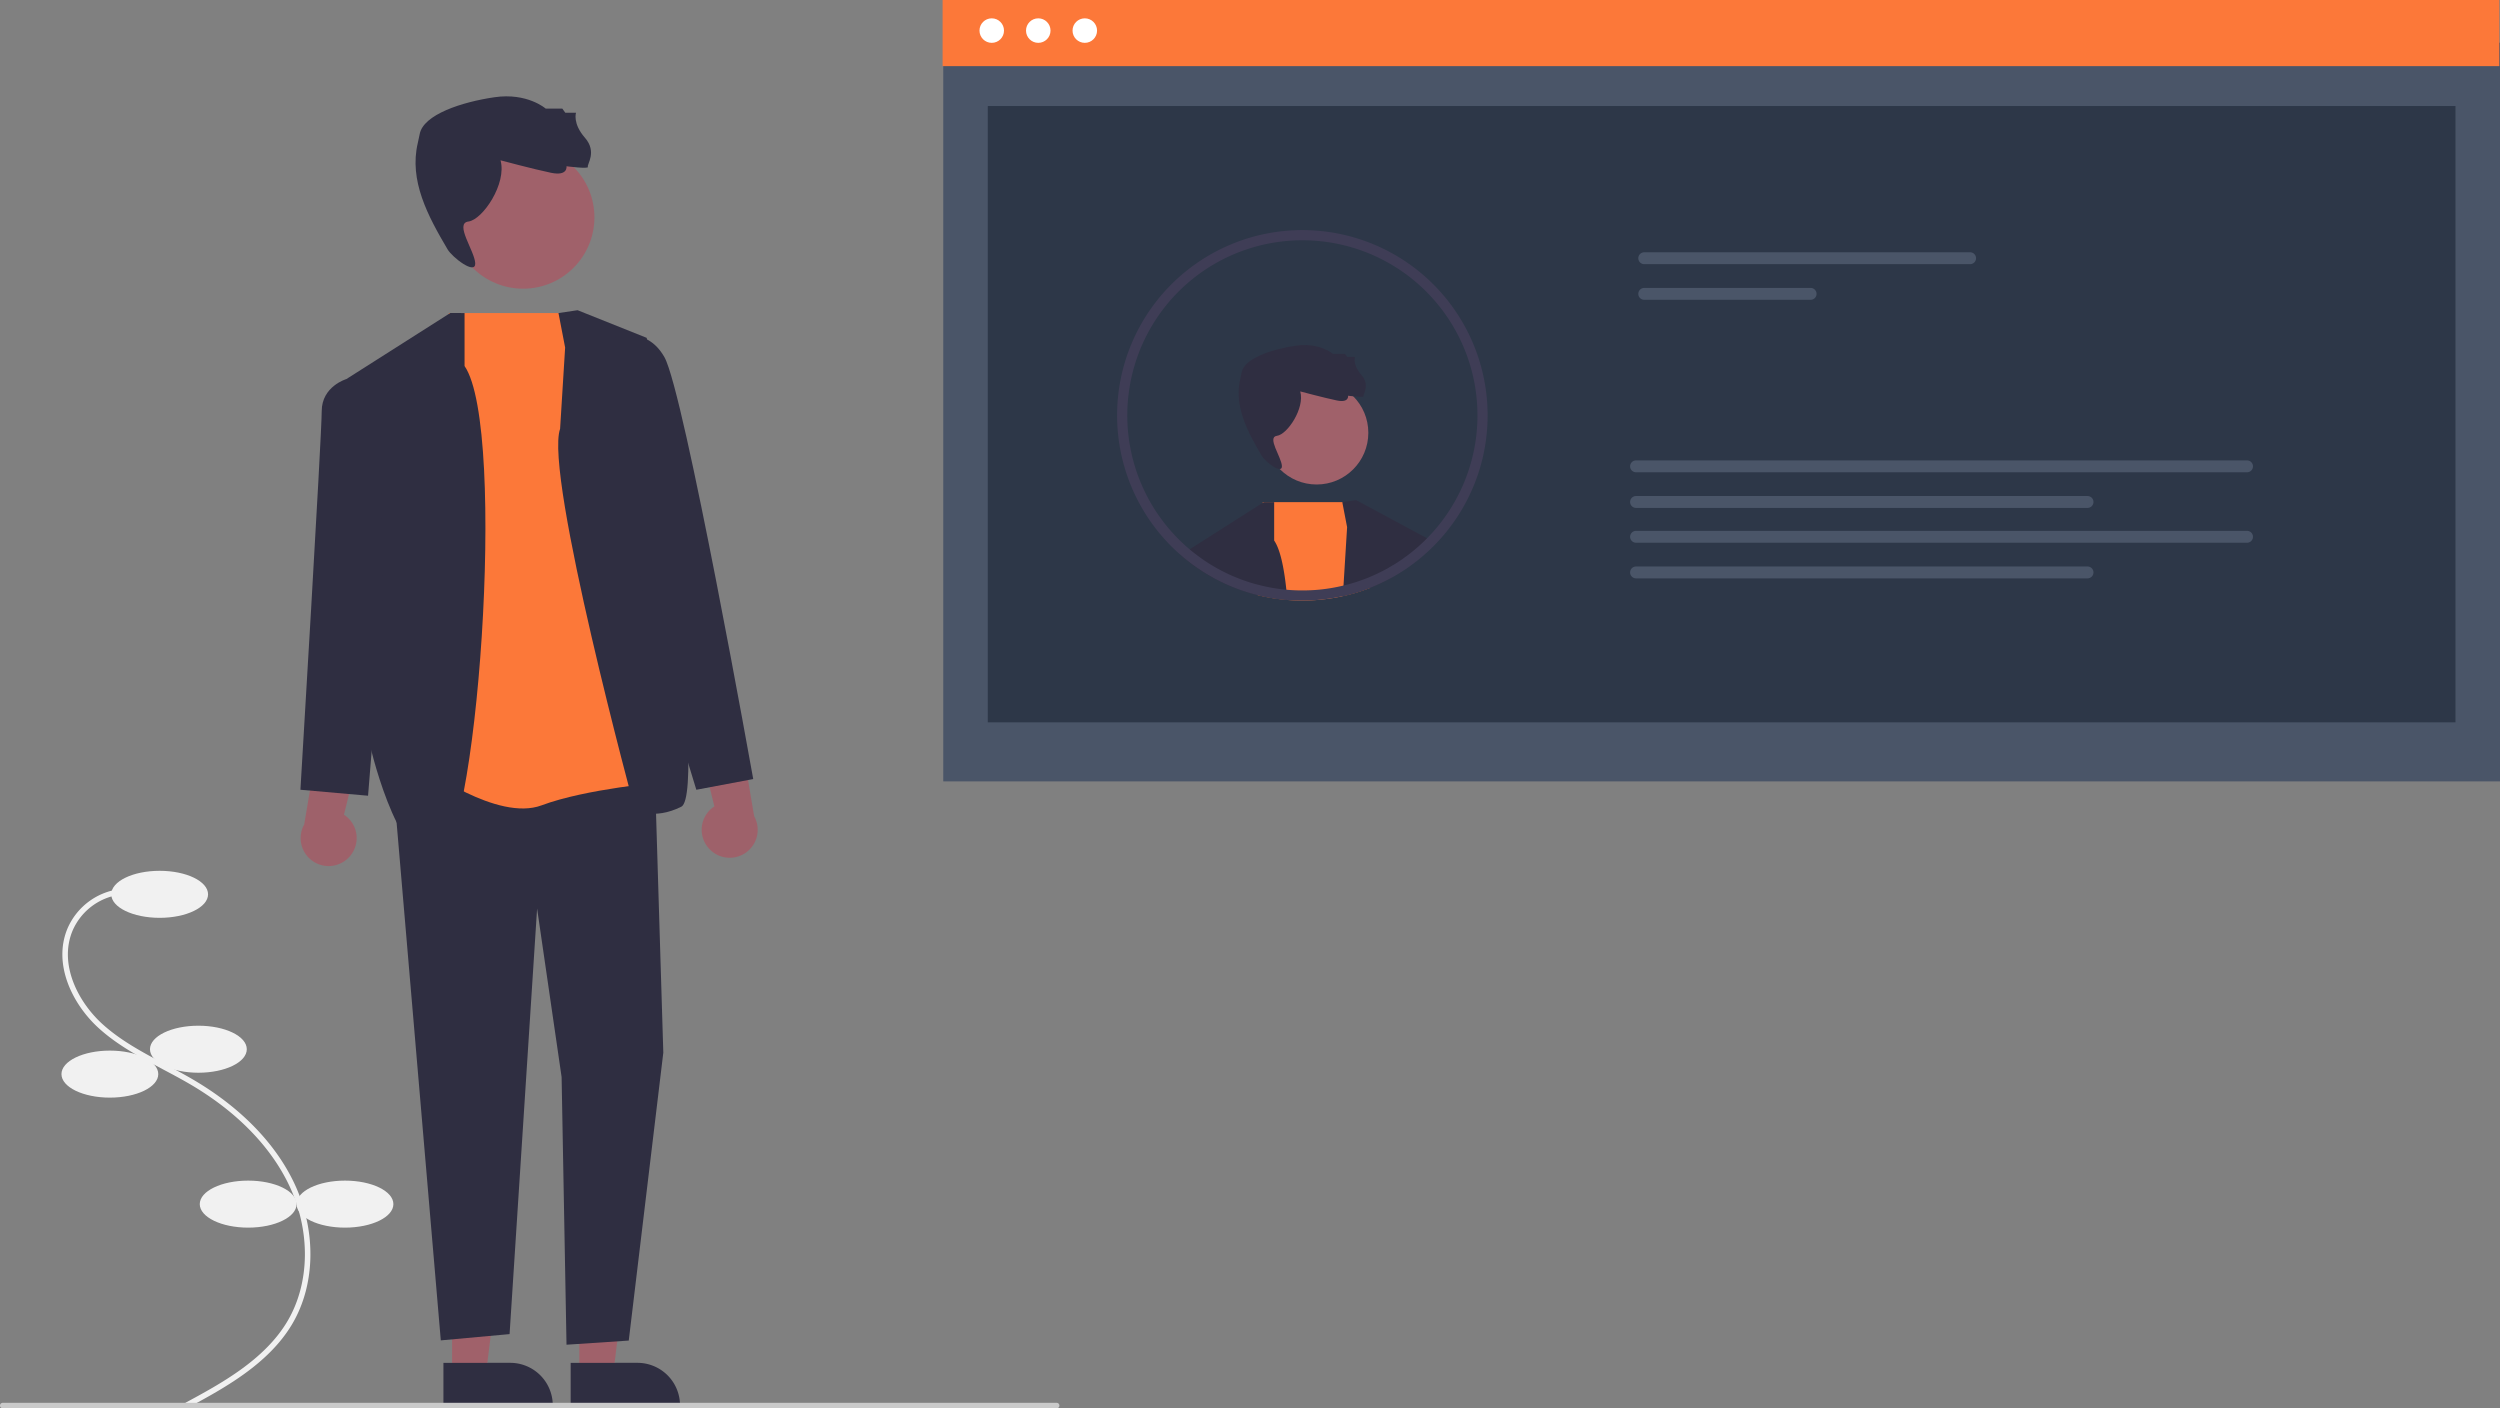 <svg
    id="f2473fb9-9653-4ee7-8806-669bab6c6842"
    data-name="Layer 1"
    xmlns="http://www.w3.org/2000/svg"
    width="903.807"
    height="509.145"
    viewBox="0 0 903.807 509.145"
>
    <rect x="0" y="0" width="903.807" height="509.145" fill="#808080" stroke="none"/>
    <path
        d="M216.096,704.318l-.951-1.759c12.753-6.897,28.626-15.481,36.916-29.567,8.172-13.886,8.356-32.743.479-49.211-6.704-14.016-19.018-26.572-35.611-36.313-3.273-1.921-6.709-3.742-10.031-5.503-8.031-4.256-16.336-8.658-23.184-14.903-9.432-8.601-16.568-23.035-11.249-35.891a23.856,23.856,0,0,1,20.677-14.467l.113,1.997a21.861,21.861,0,0,0-18.948,13.248c-4.943,11.947,1.839,25.505,10.754,33.636,6.661,6.074,14.852,10.415,22.773,14.613,3.342,1.771,6.797,3.603,10.108,5.546,16.938,9.943,29.526,22.798,36.403,37.174,8.16,17.061,7.946,36.637-.559,51.089C245.211,688.572,229.068,697.303,216.096,704.318Z"
        transform="translate(-148.096 -195.427)"
        fill="#f1f1f1"
    />
    <ellipse cx="57.72" cy="323.317" rx="17.5" ry="8.5" fill="#f1f1f1" />
    <ellipse cx="71.72" cy="379.317" rx="17.5" ry="8.5" fill="#f1f1f1" />
    <ellipse cx="39.72" cy="388.317" rx="17.5" ry="8.5" fill="#f1f1f1" />
    <ellipse cx="89.72" cy="435.317" rx="17.5" ry="8.5" fill="#f1f1f1" />
    <ellipse cx="124.72" cy="435.317" rx="17.5" ry="8.5" fill="#f1f1f1" />
    <rect
        id="bc1144e2-c94b-4f66-aa77-0b454dfd4174"
        data-name="Rectangle 62"
        x="341.011"
        y="15.429"
        width="562.796"
        height="267.056"
        fill="#4A5568"
    />
    <rect
        id="ad6bb9d5-2e55-4525-b077-6ac2d5f26b45"
        data-name="Rectangle 75"
        x="357.104"
        y="38.33"
        width="530.61"
        height="222.814"
        fill="#2D3748"
    />
    <rect
        id="a1fdfaec-ef9f-458a-9330-7bb8c38fec43"
        data-name="Rectangle 80"
        x="340.771"
        width="562.796"
        height="23.909"
        fill="#fc7839"
    />
    <circle
        id="ac9f2818-2064-46b1-8104-b7d94390836e"
        data-name="Ellipse 90"
        cx="358.539"
        cy="11.059"
        r="4.431"
        fill="#fff"
    />
    <circle
        id="bd067119-2054-4d5f-9303-2e8fa40cc410"
        data-name="Ellipse 91"
        cx="375.359"
        cy="11.059"
        r="4.431"
        fill="#fff"
    />
    <circle
        id="ee5e9ca0-6fca-449b-8f84-cf683813bd65"
        data-name="Ellipse 92"
        cx="392.18"
        cy="11.059"
        r="4.431"
        fill="#fff"
    />
    <path
        id="acae6c4c-8028-4596-98db-d9926d2ed09f"
        data-name="Path 142"
        d="M742.529,286.635a2.147,2.147,0,0,0,0,4.294H860.333a2.147,2.147,0,0,0,0-4.294Z"
        transform="translate(-148.096 -195.427)"
        fill="#4A5568"
    />
    <path
        id="a061bcdc-636b-4d12-a036-d7339f47b36a"
        data-name="Path 143"
        d="M742.529,299.518a2.147,2.147,0,0,0,0,4.294H802.67a2.147,2.147,0,0,0,0-4.294Z"
        transform="translate(-148.096 -195.427)"
        fill="#4A5568"
    />
    <path
        id="e4e4593e-e83d-4128-8cd7-f0323b36c2f2"
        data-name="Path 142"
        d="M739.564,361.871a2.147,2.147,0,0,0,0,4.294H960.447a2.147,2.147,0,0,0,0-4.294Z"
        transform="translate(-148.096 -195.427)"
        fill="#4A5568"
    />
    <path
        id="bf45783c-1d79-4b4f-82bb-39fc8a52f7aa"
        data-name="Path 143"
        d="M739.564,374.754a2.147,2.147,0,0,0,0,4.294H902.785a2.147,2.147,0,0,0,0-4.294Z"
        transform="translate(-148.096 -195.427)"
        fill="#4A5568"
    />
    <path
        id="b544fc92-6fc6-4255-93fb-dee32d880d89"
        data-name="Path 142"
        d="M739.564,387.345a2.147,2.147,0,0,0,0,4.294H960.447a2.147,2.147,0,0,0,0-4.294Z"
        transform="translate(-148.096 -195.427)"
        fill="#4A5568"
    />
    <path
        id="e14bb681-aaa1-4454-9da9-28d0809a146c"
        data-name="Path 143"
        d="M739.564,400.227a2.147,2.147,0,0,0,0,4.294H902.785a2.147,2.147,0,0,0,0-4.294Z"
        transform="translate(-148.096 -195.427)"
        fill="#4A5568"
    />
    <circle cx="475.989" cy="156.462" r="18.694" fill="#a0616a" />
    <path
        d="M618.165,336.934s8.724,2.337,13.242,3.272,4.05-1.714,4.05-1.714,5.92.779,5.608.156,2.493-3.895-.779-7.633-2.337-6.543-2.337-6.543h-2.804l-.779-1.091h-4.362s-4.823-4.229-13.391-2.983-18.701,4.54-19.636,9.681c-.127.697-.294,1.472-.488,2.29-2.343,9.891,2.635,19.146,7.799,27.903,1.269,2.152,7.407,6.844,7.25,3.625s-5.525-10.45-1.786-10.917S619.879,343.01,618.165,336.934Z"
        transform="translate(-148.096 -195.427)"
        fill="#2f2e41"
    />
    <path
        d="M613.48,412.325a65.38,65.38,0,0,1-10.699-1.758l.197-3.728L604.615,377.197l.015-.227h32.931l5.168,27.293.697,3.683c-1.364.53-2.743,1.031-4.152,1.47-.016,0-.016.015-.03.015-1.955.606-3.94,1.137-5.941,1.576a68.558,68.558,0,0,1-8.062,1.243,62.045,62.045,0,0,1-6.304.303C617.117,412.552,615.284,412.477,613.48,412.325Z"
        transform="translate(-148.096 -195.427)"
        fill="#fc7839"
    />
    <path
        d="M592.309,407.051c-1.364-.591-2.682-1.228-3.985-1.894l-.561-.288c-.379-.197-.773-.409-1.151-.621q-.774-.432-1.501-.864c-.47-.273-.955-.561-1.424-.849-.03-.015-.045-.03-.075-.03-1.637-1.046-3.243-2.122-4.789-3.288q-.386-.296-.773-.591l-.272-4.364.394-.243L604.615,377.197l.363-.227.03-.015,3.728.015v13.882c2.107,3.046,3.531,9.426,4.41,17.776.121,1.197.227,2.425.334,3.698a65.38,65.38,0,0,1-10.699-1.758c-.379-.076-.743-.167-1.122-.273a62.702,62.702,0,0,1-6.516-2.091c-.652-.243-1.288-.5-1.925-.758l-.061-.03C592.885,407.294,592.582,407.173,592.309,407.051Z"
        transform="translate(-148.096 -195.427)"
        fill="#2f2e41"
    />
    <path
        d="M586.612,404.248q-.774-.432-1.501-.864c-.47-.273-.955-.561-1.424-.849-.03-.015-.045-.03-.075-.03-1.637-1.046-3.243-2.122-4.789-3.288q-.386-.296-.773-.591c-.121-.106-.242-.197-.379-.303-.969-.743-1.909-1.515-2.819-2.334-.045-.03-.075-.076-.121-.106a10.422,10.422,0,0,1,3.046-1.622l1.076.318,7.668,2.303.045,3.107Z"
        transform="translate(-148.096 -195.427)"
        fill="#2f2e41"
    />
    <path
        d="M651.184,404.293c-.455.242-.909.485-1.364.712-.107.061-.197.106-.288.152-.607.303-1.197.606-1.803.894-.016.015-.046.015-.046.03-.03.015-.075.03-.106.045-1.364.652-2.743,1.258-4.153,1.818-1.364.53-2.743,1.031-4.152,1.47-.016,0-.016.015-.03.015-1.955.606-3.94,1.137-5.941,1.576a12.506,12.506,0,0,1,.485-3.683l.015-.212,1.304-21.095-1.743-9.047,5.001-.743L665.869,391.033s-3.031,3.031-15.473,9.487C649.296,401.091,650.911,402.99,651.184,404.293Z"
        transform="translate(-148.096 -195.427)"
        fill="#2f2e41"
    />
    <path
        d="M624.907,408.612c-1.971.182-3.971.273-5.971.273-1.94,0-3.865-.076-5.789-.258.121,1.197.227,2.425.334,3.698,1.803.152,3.637.227,5.456.227a62.045,62.045,0,0,0,6.304-.303,68.558,68.558,0,0,0,8.062-1.243,12.506,12.506,0,0,1,.485-3.683l.015-.212A62.996,62.996,0,0,1,624.907,408.612Zm57.268-85.047A66.972,66.972,0,1,0,566.441,387.184c.606.758,1.228,1.515,1.864,2.243.061.061.091.106.136.152a63.821,63.821,0,0,0,4.986,5.137c.425.394.864.788,1.303,1.167.046.03.076.076.121.106.909.818,1.849,1.591,2.819,2.334.137.106.258.197.379.303q.387.296.773.591c1.546,1.167,3.152,2.243,4.789,3.288.03,0,.045.015.075.03.47.288.955.576,1.424.849q.728.432,1.501.864c.379.212.773.424,1.151.621l.561.288c1.303.667,2.622,1.303,3.985,1.894.273.121.576.242.849.364l.061.03c.636.258,1.273.515,1.925.758a62.702,62.702,0,0,0,6.516,2.091c.379.106.743.197,1.122.273a65.38,65.38,0,0,0,10.699,1.758c1.803.152,3.637.227,5.456.227a62.045,62.045,0,0,0,6.304-.303,68.558,68.558,0,0,0,8.062-1.243c2.001-.439,3.986-.97,5.941-1.576.015,0,.015-.015.03-.015,1.409-.439,2.788-.94,4.152-1.47,1.41-.561,2.789-1.167,4.153-1.818.03-.015.075-.03.106-.045,0-.015.03-.015.046-.03.606-.288,1.197-.591,1.803-.894.091-.046.181-.091.288-.152.454-.227.909-.47,1.364-.712.03-.015.045-.03.075-.045,1.197-.667,2.38-1.364,3.547-2.106.318-.197.636-.394.955-.621.47-.288.924-.606,1.364-.924.591-.409,1.182-.833,1.758-1.273a4.679,4.679,0,0,0,.545-.409c1.41-1.061,2.773-2.182,4.076-3.364a66.914,66.914,0,0,0,18.67-71.984Zm-19.807,68.074a64.792,64.792,0,0,1-5.152,4.364c-.394.303-.804.606-1.212.879-.394.303-.788.591-1.197.864-.349.243-.697.485-1.061.712-.03.03-.075.045-.106.076-.258.182-.531.349-.788.515-.804.5-1.637,1-2.455,1.47-.197.106-.379.227-.576.333-.107.061-.212.121-.334.182-.454.258-.909.485-1.364.727-.061.045-.136.061-.197.106a.112.112,0,0,0-.061.03c-.318.167-.636.318-.955.47-.273.136-.531.273-.804.394-1.106.53-2.243,1.03-3.379,1.5-1.197.485-2.409.924-3.637,1.334-.303.106-.622.227-.94.318-1.44.455-2.879.864-4.349,1.197a62.996,62.996,0,0,1-8.895,1.5c-1.971.182-3.971.273-5.971.273-1.94,0-3.865-.076-5.789-.258a62.373,62.373,0,0,1-10.169-1.788c-.121-.03-.258-.061-.379-.091a58.111,58.111,0,0,1-8.017-2.728c-.136-.061-.288-.106-.409-.167-.152-.061-.288-.106-.409-.167-.152-.061-.288-.121-.424-.182-1.137-.5-2.243-1.046-3.349-1.606l-.516-.273c-.985-.515-1.955-1.046-2.91-1.637-.333-.182-.682-.394-1.015-.606-.379-.227-.758-.47-1.122-.712q-.135-.091-.272-.182c-.849-.576-1.712-1.152-2.531-1.773-.576-.424-1.137-.833-1.697-1.273-.364-.273-.727-.561-1.076-.864-.227-.167-.454-.364-.682-.561-.303-.258-.606-.515-.909-.788-.47-.379-.909-.803-1.334-1.197a60.229,60.229,0,0,1-4.834-5.001c-.515-.576-1-1.152-1.47-1.758a3.647,3.647,0,0,1-.303-.379,63.298,63.298,0,1,1,93.048,6.744Z"
        transform="translate(-148.096 -195.427)"
        fill="#3f3d56"
    />
    <polygon
        points="163.436 496.698 175.696 496.697 181.528 449.409 163.434 449.41 163.436 496.698"
        fill="#a0616a"
    />
    <path
        d="M308.406,688.123l24.144-.001h.001A15.387,15.387,0,0,1,347.937,703.508v.5l-39.531.001Z"
        transform="translate(-148.096 -195.427)"
        fill="#2f2e41"
    />
    <polygon
        points="209.436 496.698 221.696 496.697 227.528 449.409 209.434 449.41 209.436 496.698"
        fill="#a0616a"
    />
    <path
        d="M354.406,688.123l24.144-.001h.001A15.387,15.387,0,0,1,393.937,703.508v.5l-39.531.001Z"
        transform="translate(-148.096 -195.427)"
        fill="#2f2e41"
    />
    <path
        d="M274.333,505.267a10.056,10.056,0,0,0-1.883-15.304l8.518-34.705-17.492,6.233-5.407,32.001a10.11,10.11,0,0,0,16.265,11.775Z"
        transform="translate(-148.096 -195.427)"
        fill="#9e616a"
    />
    <path
        d="M404.474,502.267a10.056,10.056,0,0,1,1.883-15.304L397.839,452.259l17.492,6.233,5.407,32.001a10.11,10.11,0,0,1-16.265,11.775Z"
        transform="translate(-148.096 -195.427)"
        fill="#9e616a"
    />
    <polygon
        points="142.367 285.513 159.36 484.578 184.224 482.311 194.175 328.461 203.033 389.379 204.807 486.145 227.307 484.645 239.801 380.545 236.736 279.728 151.319 271.078 142.367 285.513"
        fill="#2f2e41"
    />
    <circle cx="189.112" cy="78.582" r="25.786" fill="#a0616a" />
    <path
        d="M329.043,253.381s12.033,3.223,18.265,4.513,5.587-2.364,5.587-2.364,8.165,1.074,7.736.215,3.438-5.372-1.074-10.529-3.223-9.025-3.223-9.025h-3.868l-1.074-1.504H345.374s-6.652-5.833-18.471-4.114-25.795,6.263-27.084,13.354c-.175.962-.405,2.03-.672,3.159-3.232,13.644,3.635,26.409,10.757,38.487,1.75,2.968,10.217,9.441,10,5s-7.621-14.414-2.464-15.059S331.407,261.762,329.043,253.381Z"
        transform="translate(-148.096 -195.427)"
        fill="#2f2e41"
    />
    <path
        d="M310.376,308.604h45.412l32.11,169.575s-27.994,2.394-43.994,8.394-42.598-13.706-42.598-13.706Z"
        transform="translate(-148.096 -195.427)"
        fill="#fc7839"
    />
    <path
        d="M316.045,327.754V308.604l-5.142-.031-37.567,23.885,8.152,130.863s9.648,43.658,24.282,43.205S331.687,350.435,316.045,327.754Z"
        transform="translate(-148.096 -195.427)"
        fill="#2f2e41"
    />
    <path
        d="M285.404,336.073l-12.067-3.615s-8.933,2.615-8.933,11.615-7.697,136.868-7.697,136.868l24.451,2.161,5.246-65.029Z"
        transform="translate(-148.096 -195.427)"
        fill="#2f2e41"
    />
    <path
        d="M352.404,321.073l-2.405-12.469,6.905-1.031,25,10s22.5,164.5,12.5,169.5-16.752,1.126-16.752,1.126S344.76,366.873,350.582,350.473Z"
        transform="translate(-148.096 -195.427)"
        fill="#2f2e41"
    />
    <path
        d="M364.404,320.073l4.267-1.857s12.523-6.206,19.628,6.326,32.105,152.531,32.105,152.531l-20.57,3.868-15.379-50.384Z"
        transform="translate(-148.096 -195.427)"
        fill="#2f2e41"
    />
    <path
        d="M530.096,704.573h-381a1,1,0,1,1,0-2h381a1,1,0,0,1,0,2Z"
        transform="translate(-148.096 -195.427)"
        fill="#cacaca"
    />
</svg>
